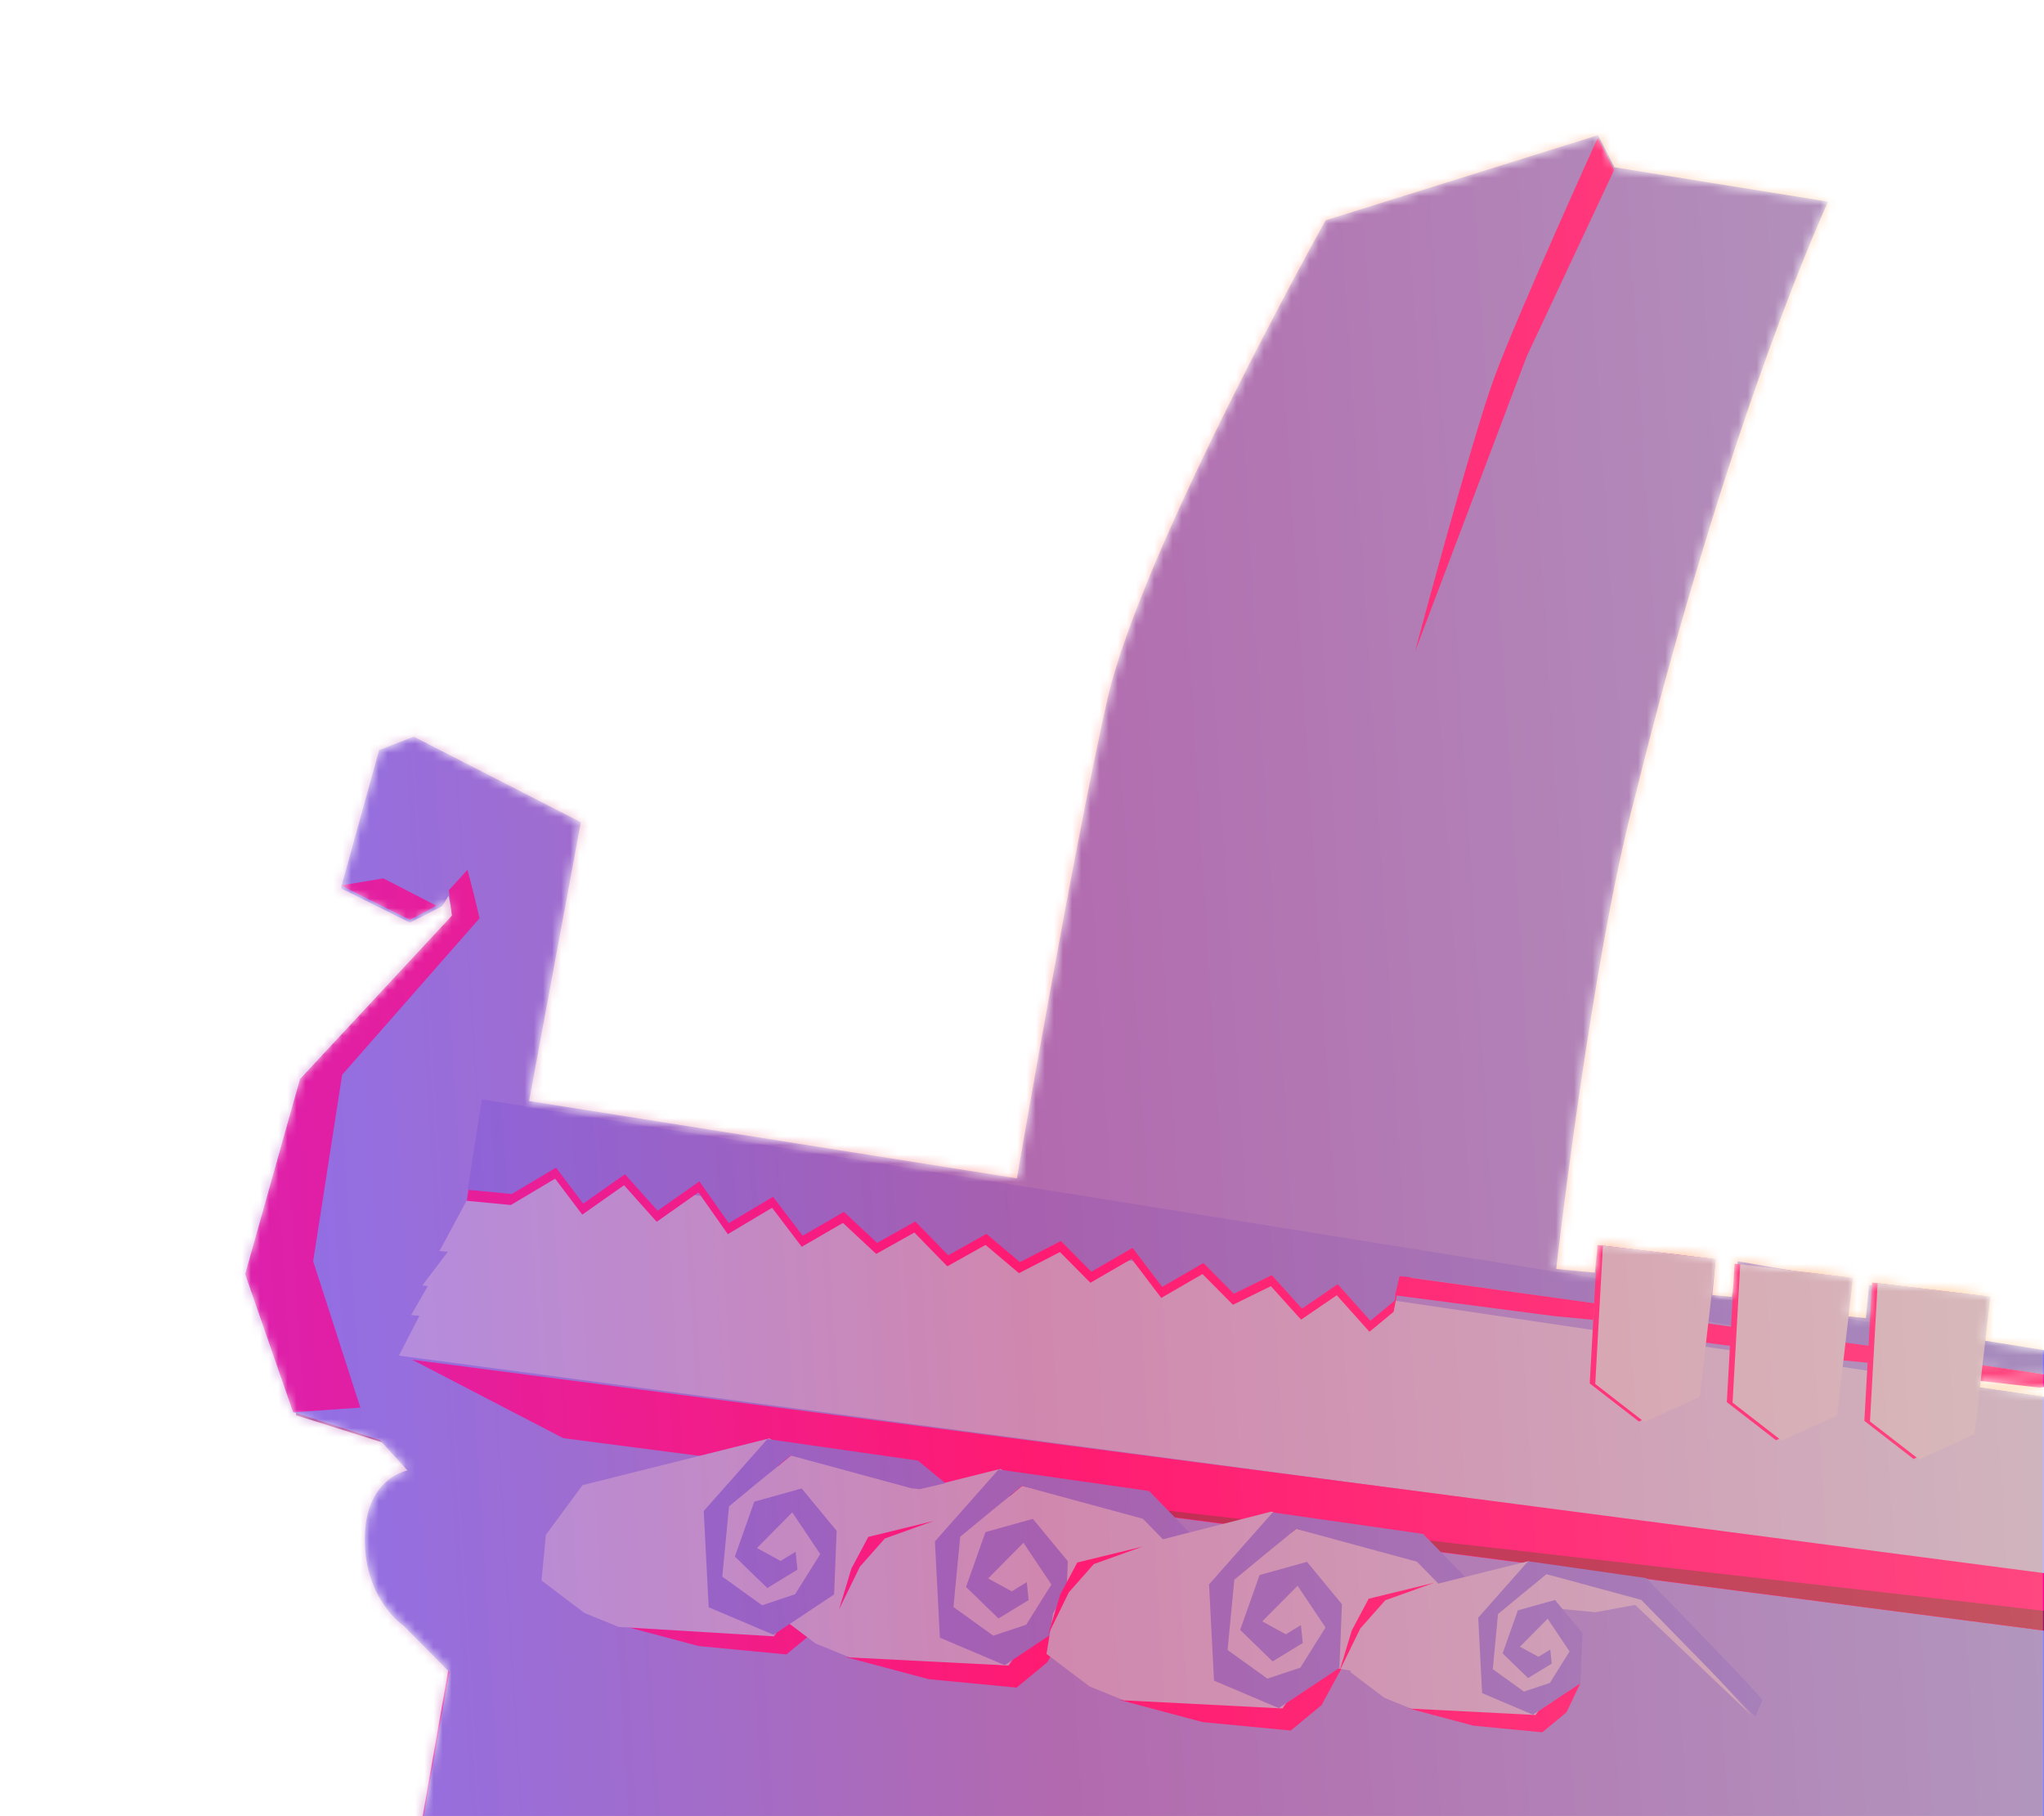 <svg xmlns="http://www.w3.org/2000/svg" width="224" height="199" fill="none" viewBox="0 0 224 199"><mask id="a" width="296" height="220" x="26" y="14" maskUnits="userSpaceOnUse" style="mask-type:alpha"><path fill="#9B1566" d="m32.49 154.488 7.034-.241 6.257 1.514 14.816 4.468-18.399-2.067-9.767-3.07.058-.604Z"/><path fill="#D8459E" d="m48.554 158.773 12.054 1.459-14.148 68.153-5.078-1.096 11.471-65.666-4.3-2.85Z"/><path fill="#4C51BE" d="m145.273 24.139 29.856-9.335 1.796 3.525 23.419 3.767S189.6 45.151 179.147 87.44c-4.756 17.837-8.601 51.613-8.601 51.613l4.229.405.174-1.813.72-1.15 12.357 1.488-.376 3.927 2.114.203.678-3.899 11.997 2.064-.376 3.927 2.417.232.347-3.625 11.781 1.128-.35 10.027 38.796 5.544 15.117 4.497-.521 5.437 31.029 3.887-.116 1.208 9.063.868 11.261 6.566.378 18.328-18.543-.557-32.446 10.917-21.146-2.026-60.329 15.563-28.396-2.72-66.557 13.747-47.428-4.542-5.049-1.398 7.878-44.06-5.004-5.053s-4.3-2.85-4.267-9.554c.032-6.704 4.68-7.478 4.68-7.478l-3.034-3.339-9.465-3.041-5.257-15.137 6.01-21.374 16.654-17.916-.401-2.173-.72 1.15-3.526 1.797-7.565-3.773 4.194-15.146 3.8-1.466 18.308 9.375-5.67 30.553 53.453 8.473s6.191-35.99 9.897-52.403c3.706-16.412 23.937-52.582 23.937-52.582Z"/><path fill="#9297F9" d="m48.166 137.088 2.967-5.508 2.217-4.056 99.773 15.043 64.027 9.485 35.171 5.198 17.808 5.059 1.458 16.602-227.872-30.36 2.246-4.357-.906-.087 1.829-3.179-.604-.057 2.793-3.696-.907-.087Z"/><path fill="#D8459E" d="m175.094 15.104 1.796 3.525-9.577 20.423-12.245 32.362s6.184-23.187 8.662-29.961c2.478-6.775 11.364-26.35 11.364-26.35ZM37.368 97.029l4.647-.775 5.81 2.996-2.892 1.552-7.565-3.773ZM51.233 95.316l.758 2.923.562 2.387-15.056 17.154-3.176 20.426 5.17 16.044-7.366.514-5.257-15.137 6.01-21.375 16.654-17.916-.343-2.776 2.044-2.244ZM45.17 149l226.42 29.611-5.11 5.608-204.756-26.622L45.171 149Z"/><path fill="#9B1566" d="m206.764 174.53 62.115 7.168-2.375 2.516-176.446-22.995 116.706 13.311Z"/><path fill="#D8459E" d="m79.08 178.287-11.63-.337 9.097 2.426 9.63.923 3.377-2.787 4.54-8.363-9.236 8.691-5.778-.553Z"/><path fill="#9297F9" d="m63.843 162.743 20.466-5.121.963.565-6.975 7.884 6.716-5.187 1.689-1.394 13.335 2.832 15.473 17.032-16.953-11.342-4.058 7.354-3.596-.65-1.008-3.031-.173.923-4.919 6.707-17.006-1.032-3.741-1.524-4.713-3.562.48-5.007 4.02-5.447Z"/><path fill="#D8459E" d="m92.793 167.886 7.18-1.751-5.368 1.925-2.735 3.092-2.275 4.659 1.34-4.444 1.858-3.481ZM104.314 181.919l-11.63-.336 9.097 2.426 9.63.923 3.377-2.787 4.539-8.363-9.235 8.691-5.778-.554Z"/><path fill="#9297F9" d="m89.166 166.083 20.467-5.121.962.565-6.975 7.884 6.717-5.188 1.688-1.393 13.335 2.832 15.474 17.032-16.953-11.342-4.058 7.353-3.596-.649-1.008-3.031-.174.923-4.516 6.565-17.408-.89-3.742-1.524-4.712-3.562.48-5.008 4.02-5.446Z"/><path fill="#787DE7" d="m141.175 182.728.991-2.238c.133-.298-10.774-11.528-16.244-17.105l-16.49-2.357-6.975 7.884.545 10.548 7.098 3.013 6.643-4.418.278-6.971-3.831-4.643-5.192 1.447-2.131 6.016 3.557 3.45 3.303-2.016-.201-1.963-1.652 1.008-2.585-1.414 3.872-3.905 3.061 4.569-2.754 4.402-3.614 1.208-4.364-3.139.737-7.704 6.754-5.573 13.261 3.602 15.933 16.299Z"/><path fill="#D8459E" d="m52.71 121.675 102.132 15.879-.318 3.323-1.208-.116-.592 2.992-2.648 2.185-3.58-4.001-3.914 2.674-3.307-3.671-4.159 2.041-3.335-3.368-4.519 2.616-3.249-4.275-4.518 2.616-3.336-3.368-4.49 2.314-3.667-3.095-4.187 2.343-3.609-3.699-4.188 2.342-3.638-3.397-4.518 2.616-3.25-4.274-4.849 2.889-3.22-4.577-4.576 3.221-3.58-4.002-4.577 3.22-2.975-3.943-4.85 2.889-4.833-.463 1.559-9.911Z"/><path fill="#787DE7" d="m52.812 120.468 174.141 27.958 2.272 1.742.187 1.237-12.328-1.791-42.334-6.798-20.154-2.844-1.208-.116-.562 2.69-2.649 2.185-3.58-4.001-3.914 2.674-3.307-3.671-4.158 2.041-3.336-3.368-4.519 2.616-3.249-4.275-4.518 2.616-3.336-3.368-4.49 2.314-3.667-3.095-4.187 2.343-3.609-3.699-4.188 2.342-3.637-3.397-4.519 2.616-3.249-4.274-4.85 2.889-3.22-4.577-4.576 3.221-3.58-4.002-4.577 3.22-2.975-3.943-4.85 2.889-4.833-.463 1.559-9.911Z"/><path fill="#D8459E" d="m153.389 139.857 21.361 2.96-.173 1.813-4.23-.405-17.463-2.282.505-2.086ZM184.337 144.642l21.361 2.961-.173 1.812-4.229-.405-17.464-2.282.505-2.086ZM205.963 147.935l23.447 3.465-4.618.473-1.238.186-18.096-2.038.505-2.086Z"/><path fill="#D8459E" d="m174.217 151.6.843-15.162 12.356 1.488-1.748 15.075-6.058 2.774-5.393-4.175ZM189.243 153.651l.842-15.163 12.357 1.489-1.748 15.075-6.058 2.773-5.393-4.174ZM204.314 155.705l.842-15.162 12.357 1.488-1.749 15.076-6.058 2.773-5.392-4.175Z"/><path fill="#BDC0FA" d="m174.822 151.658.843-15.162 12.356 1.488-1.748 15.076-6.058 2.773-5.393-4.175ZM189.871 153.705l.842-15.162 12.357 1.488-1.749 15.076-6.058 2.773-5.392-4.175ZM204.93 155.76l.842-15.162 12.357 1.488-1.749 15.076-6.058 2.773-5.392-4.175Z"/><path fill="#D8459E" d="m134.354 186.626-11.63-.336 9.098 2.426 9.63.923 3.377-2.787 4.539-8.363-9.235 8.691-5.779-.554Z"/><path fill="#9297F9" d="m119.185 170.786 20.164-5.15 1.264.594-6.975 7.884 6.717-5.187 1.689-1.394 13.334 2.832 15.474 17.032-16.953-11.342-4.058 7.354-3.596-.65-1.008-3.031-.174.923-4.516 6.565-17.408-.89-3.742-1.524-4.712-3.562.734-4.482 3.766-5.972Z"/><path fill="#787DE7" d="m171.215 187.435.992-2.238c.132-.298-10.774-11.528-16.244-17.105l-16.49-2.357-6.975 7.884.545 10.548 7.097 3.013 6.643-4.418.279-6.97-3.831-4.644-5.193 1.447-2.131 6.016 3.557 3.45 3.303-2.016-.201-1.963-1.651 1.008-2.586-1.414 3.873-3.905 3.061 4.569-2.754 4.402-3.614 1.208-4.365-3.139.738-7.704 6.754-5.573 13.261 3.602 15.932 16.299Z"/><path fill="#D8459E" d="m163.454 187.467-9.121-.264 7.135 1.903 7.552.723 2.648-2.185 1.527-3.207-5.21 3.464-4.531-.434Z"/><path fill="#9297F9" d="m151.531 175.05 15.927-3.963.877.389-5.47 6.183 5.268-4.068 1.324-1.093 10.457 2.221 12.135 13.357-12.855-12.206-4.345.803-4.833-.463 2.429 3.282-.62 3.294-3.542 5.148-13.652-.698-2.934-1.195-3.695-2.793.376-3.927 3.153-4.271Z"/><path fill="#787DE7" d="m192.36 188.101.778-1.754c.103-.234-8.45-9.041-12.739-13.415l-12.932-1.848-5.47 6.183.427 8.272 5.566 2.362 5.21-3.464.218-5.466-3.005-3.642-4.071 1.135-1.672 4.717 2.79 2.707 2.59-1.582-.157-1.539-1.295.791-2.028-1.109 3.037-3.063 2.4 3.584-2.159 3.451-2.835.948-3.422-2.462.578-6.042 5.297-4.37 10.399 2.825 12.495 12.781Z"/><path fill="#D8459E" d="m149.994 175.191 7.18-1.751-5.367 1.925-2.735 3.091-2.276 4.66 1.34-4.444 1.858-3.481ZM118.06 171.222l7.179-1.751-5.367 1.925-2.735 3.092-2.275 4.659 1.34-4.444 1.858-3.481ZM95.156 168.418l7.18-1.752-5.367 1.925-2.735 3.092-2.275 4.66 1.34-4.445 1.857-3.48Z"/><path fill="#787DE7" d="m100.793 163.182 2.806-.654-3.011-2.475-16.49-2.357-6.976 7.884.545 10.548 7.098 3.013 6.643-4.418.279-6.971-3.832-4.643-5.192 1.447-2.131 6.016 3.557 3.45 3.303-2.016-.201-1.963-1.651 1.008-2.586-1.414 3.872-3.905 3.062 4.569-2.755 4.402-3.614 1.208-4.364-3.139.738-7.704 6.753-5.573 13.261 3.602.886.085Z"/></mask><g mask="url(#a)"><path fill="#9B1566" d="m32.49 154.488 7.034-.241 6.257 1.514 14.816 4.468-18.399-2.067-9.767-3.07.058-.604Z"/><path fill="#FF009A" d="m48.554 158.773 12.054 1.459-14.148 68.153-5.078-1.096 11.471-65.666-4.3-2.85Z"/><path fill="#7F84FF" d="m145.273 24.139 29.856-9.335 1.796 3.525 23.419 3.767S189.6 45.151 179.147 87.44c-4.756 17.837-8.601 51.613-8.601 51.613l4.229.405.174-1.813.72-1.15 12.357 1.488-.376 3.927 2.114.203.678-3.899 11.997 2.064-.376 3.927 2.417.232.347-3.625 11.781 1.128-.35 10.027 38.796 5.544 15.117 4.497-.521 5.437 31.029 3.887-.116 1.208 9.063.868 11.261 6.566.378 18.328-18.543-.557-32.446 10.917-21.146-2.026-60.329 15.563-28.396-2.72-66.557 13.747-47.428-4.542-5.049-1.398 7.878-44.06-5.004-5.053s-4.3-2.85-4.267-9.554c.032-6.704 4.68-7.478 4.68-7.478l-3.034-3.339-9.465-3.041-5.257-15.137 6.01-21.374 16.654-17.916-.401-2.173-.72 1.15-3.526 1.797-7.565-3.773 4.194-15.146 3.8-1.466 18.308 9.375-5.67 30.553 53.453 8.473s6.191-35.99 9.897-52.403c3.706-16.412 23.937-52.582 23.937-52.582Z"/><path fill="#B1B5FF" d="m48.166 137.088 2.967-5.508 2.217-4.056 99.773 15.043 64.027 9.485 35.171 5.198 17.808 5.059 1.458 16.602-227.872-30.36 2.246-4.357-.906-.087 1.829-3.179-.604-.057 2.793-3.696-.907-.087Z"/><path fill="#FF009A" d="m175.094 15.104 1.796 3.525-9.577 20.423-12.245 32.362s6.184-23.187 8.662-29.961c2.478-6.775 11.364-26.35 11.364-26.35ZM37.368 97.029l4.647-.775 5.81 2.996-2.892 1.552-7.565-3.773ZM51.233 95.316l.758 2.923.562 2.387-15.056 17.154-3.176 20.426 5.17 16.044-7.366.514-5.257-15.137 6.01-21.375 16.654-17.916-.343-2.776 2.044-2.244ZM45.17 149l226.42 29.611-5.11 5.608-204.756-26.622L45.171 149Z"/><path fill="#9B1566" d="m206.764 174.53 62.115 7.168-2.375 2.516-176.446-22.995 116.706 13.311Z"/><path fill="#FF009A" d="m79.08 178.287-11.63-.337 9.097 2.426 9.63.923 3.377-2.787 4.54-8.363-9.236 8.691-5.778-.553Z"/><path fill="#B1B5FF" d="m63.843 162.743 20.466-5.121.963.565-6.975 7.884 6.716-5.187 1.689-1.394 13.335 2.832 15.473 17.032-16.953-11.342-4.058 7.354-3.596-.65-1.008-3.031-.173.923-4.919 6.707-17.006-1.032-3.741-1.524-4.713-3.562.48-5.007 4.02-5.447Z"/><path fill="#FF009A" d="m92.793 167.886 7.18-1.751-5.368 1.925-2.735 3.092-2.275 4.659 1.34-4.444 1.858-3.481ZM104.314 181.919l-11.63-.336 9.097 2.426 9.63.923 3.377-2.787 4.539-8.363-9.235 8.691-5.778-.554Z"/><path fill="#B1B5FF" d="m89.166 166.083 20.467-5.121.962.565-6.975 7.884 6.717-5.188 1.688-1.393 13.335 2.832 15.474 17.032-16.953-11.342-4.058 7.353-3.596-.649-1.008-3.031-.174.923-4.516 6.565-17.408-.89-3.742-1.524-4.712-3.562.48-5.008 4.02-5.446Z"/><path fill="#6D73FF" d="m141.175 182.728.991-2.238c.133-.298-10.774-11.528-16.244-17.105l-16.49-2.357-6.975 7.884.545 10.548 7.098 3.013 6.643-4.418.278-6.971-3.831-4.643-5.192 1.447-2.131 6.016 3.557 3.45 3.303-2.016-.201-1.963-1.652 1.008-2.585-1.414 3.872-3.905 3.061 4.569-2.754 4.402-3.614 1.208-4.364-3.139.737-7.704 6.754-5.573 13.261 3.602 15.933 16.299Z"/><path fill="#FF009A" d="m52.71 121.675 102.132 15.879-.318 3.323-1.208-.116-.592 2.992-2.648 2.185-3.58-4.001-3.914 2.674-3.307-3.671-4.159 2.041-3.335-3.368-4.519 2.616-3.249-4.275-4.518 2.616-3.336-3.368-4.49 2.314-3.667-3.095-4.187 2.343-3.609-3.699-4.188 2.342-3.638-3.397-4.518 2.616-3.25-4.274-4.849 2.889-3.22-4.577-4.576 3.221-3.58-4.002-4.577 3.22-2.975-3.943-4.85 2.889-4.833-.463 1.559-9.911Z"/><path fill="#6D73FF" d="m52.812 120.468 174.141 27.958 2.272 1.742.187 1.237-12.328-1.791-42.334-6.798-20.154-2.844-1.208-.116-.562 2.69-2.649 2.185-3.58-4.001-3.914 2.674-3.307-3.671-4.158 2.041-3.336-3.368-4.519 2.616-3.249-4.275-4.518 2.616-3.336-3.368-4.49 2.314-3.667-3.095-4.187 2.343-3.609-3.699-4.188 2.342-3.637-3.397-4.519 2.616-3.249-4.274-4.85 2.889-3.22-4.577-4.576 3.221-3.58-4.002-4.577 3.22-2.975-3.943-4.85 2.889-4.833-.463 1.559-9.911Z"/><path fill="#FF009A" d="m153.389 139.857 21.361 2.96-.173 1.813-4.23-.405-17.463-2.282.505-2.086ZM184.337 144.642l21.361 2.961-.173 1.812-4.229-.405-17.464-2.282.505-2.086ZM205.963 147.935l23.447 3.465-4.618.473-1.238.186-18.096-2.038.505-2.086Z"/><path fill="#FF009A" d="m174.217 151.6.843-15.162 12.356 1.488-1.748 15.075-6.058 2.774-5.393-4.175ZM189.243 153.651l.842-15.163 12.357 1.489-1.748 15.075-6.058 2.773-5.393-4.174ZM204.314 155.705l.842-15.162 12.357 1.488-1.749 15.076-6.058 2.773-5.392-4.175Z"/><path fill="#BDC0FA" d="m174.822 151.658.843-15.162 12.356 1.488-1.748 15.076-6.058 2.773-5.393-4.175ZM189.871 153.705l.842-15.162 12.357 1.488-1.749 15.076-6.058 2.773-5.392-4.175ZM204.93 155.76l.842-15.162 12.357 1.488-1.749 15.076-6.058 2.773-5.392-4.175Z"/><path fill="#FF009A" d="m134.354 186.626-11.63-.336 9.098 2.426 9.63.923 3.377-2.787 4.539-8.363-9.235 8.691-5.779-.554Z"/><path fill="#B1B5FF" d="m119.185 170.786 20.164-5.15 1.264.594-6.975 7.884 6.717-5.187 1.689-1.394 13.334 2.832 15.474 17.032-16.953-11.342-4.058 7.354-3.596-.65-1.008-3.031-.174.923-4.516 6.565-17.408-.89-3.742-1.524-4.712-3.562.734-4.482 3.766-5.972Z"/><path fill="#6D73FF" d="m171.215 187.435.992-2.238c.132-.298-10.774-11.528-16.244-17.105l-16.49-2.357-6.975 7.884.545 10.548 7.097 3.013 6.643-4.418.279-6.97-3.831-4.644-5.193 1.447-2.131 6.016 3.557 3.45 3.303-2.016-.201-1.963-1.651 1.008-2.586-1.414 3.873-3.905 3.061 4.569-2.754 4.402-3.614 1.208-4.365-3.139.738-7.704 6.754-5.573 13.261 3.602 15.932 16.299Z"/><path fill="#FF009A" d="m163.454 187.467-9.121-.264 7.135 1.903 7.552.723 2.648-2.185 1.527-3.207-5.21 3.464-4.531-.434Z"/><path fill="#B1B5FF" d="m151.531 175.05 15.927-3.963.877.389-5.47 6.183 5.268-4.068 1.324-1.093 10.457 2.221 12.135 13.357-12.855-12.206-4.345.803-4.833-.463 2.429 3.282-.62 3.294-3.542 5.148-13.652-.698-2.934-1.195-3.695-2.793.376-3.927 3.153-4.271Z"/><path fill="#6D73FF" d="m192.36 188.101.778-1.754c.103-.234-8.45-9.041-12.739-13.415l-12.932-1.848-5.47 6.183.427 8.272 5.566 2.362 5.21-3.464.218-5.466-3.005-3.642-4.071 1.135-1.672 4.717 2.79 2.707 2.59-1.582-.157-1.539-1.295.791-2.028-1.109 3.037-3.063 2.4 3.584-2.159 3.451-2.835.948-3.422-2.462.578-6.042 5.297-4.37 10.399 2.825 12.495 12.781Z"/><path fill="#FF009A" d="m149.994 175.191 7.18-1.751-5.367 1.925-2.735 3.091-2.276 4.66 1.34-4.444 1.858-3.481ZM118.06 171.222l7.179-1.751-5.367 1.925-2.735 3.092-2.275 4.659 1.34-4.444 1.858-3.481ZM95.156 168.418l7.18-1.752-5.367 1.925-2.735 3.092-2.275 4.66 1.34-4.445 1.857-3.48Z"/><path fill="#6D73FF" d="m100.793 163.182 2.806-.654-3.011-2.475-16.49-2.357-6.976 7.884.545 10.548 7.098 3.013 6.643-4.418.279-6.971-3.832-4.643-5.192 1.447-2.131 6.016 3.557 3.45 3.303-2.016-.201-1.963-1.651 1.008-2.586-1.414 3.872-3.905 3.062 4.569-2.755 4.402-3.614 1.208-4.364-3.139.738-7.704 6.753-5.573 13.261 3.602.886.085Z"/><path fill="url(#b)" d="M.884-47.828h223v262h-223z" opacity=".4" style="mix-blend-mode:hard-light"/></g><defs><linearGradient id="b" x1="-1.729" x2="223.016" y1="120.561" y2="106.596" gradientUnits="userSpaceOnUse"><stop stop-color="#8E54F5"/><stop offset=".5" stop-color="#FF4236"/><stop offset="1" stop-color="#FFB55C"/></linearGradient></defs></svg>